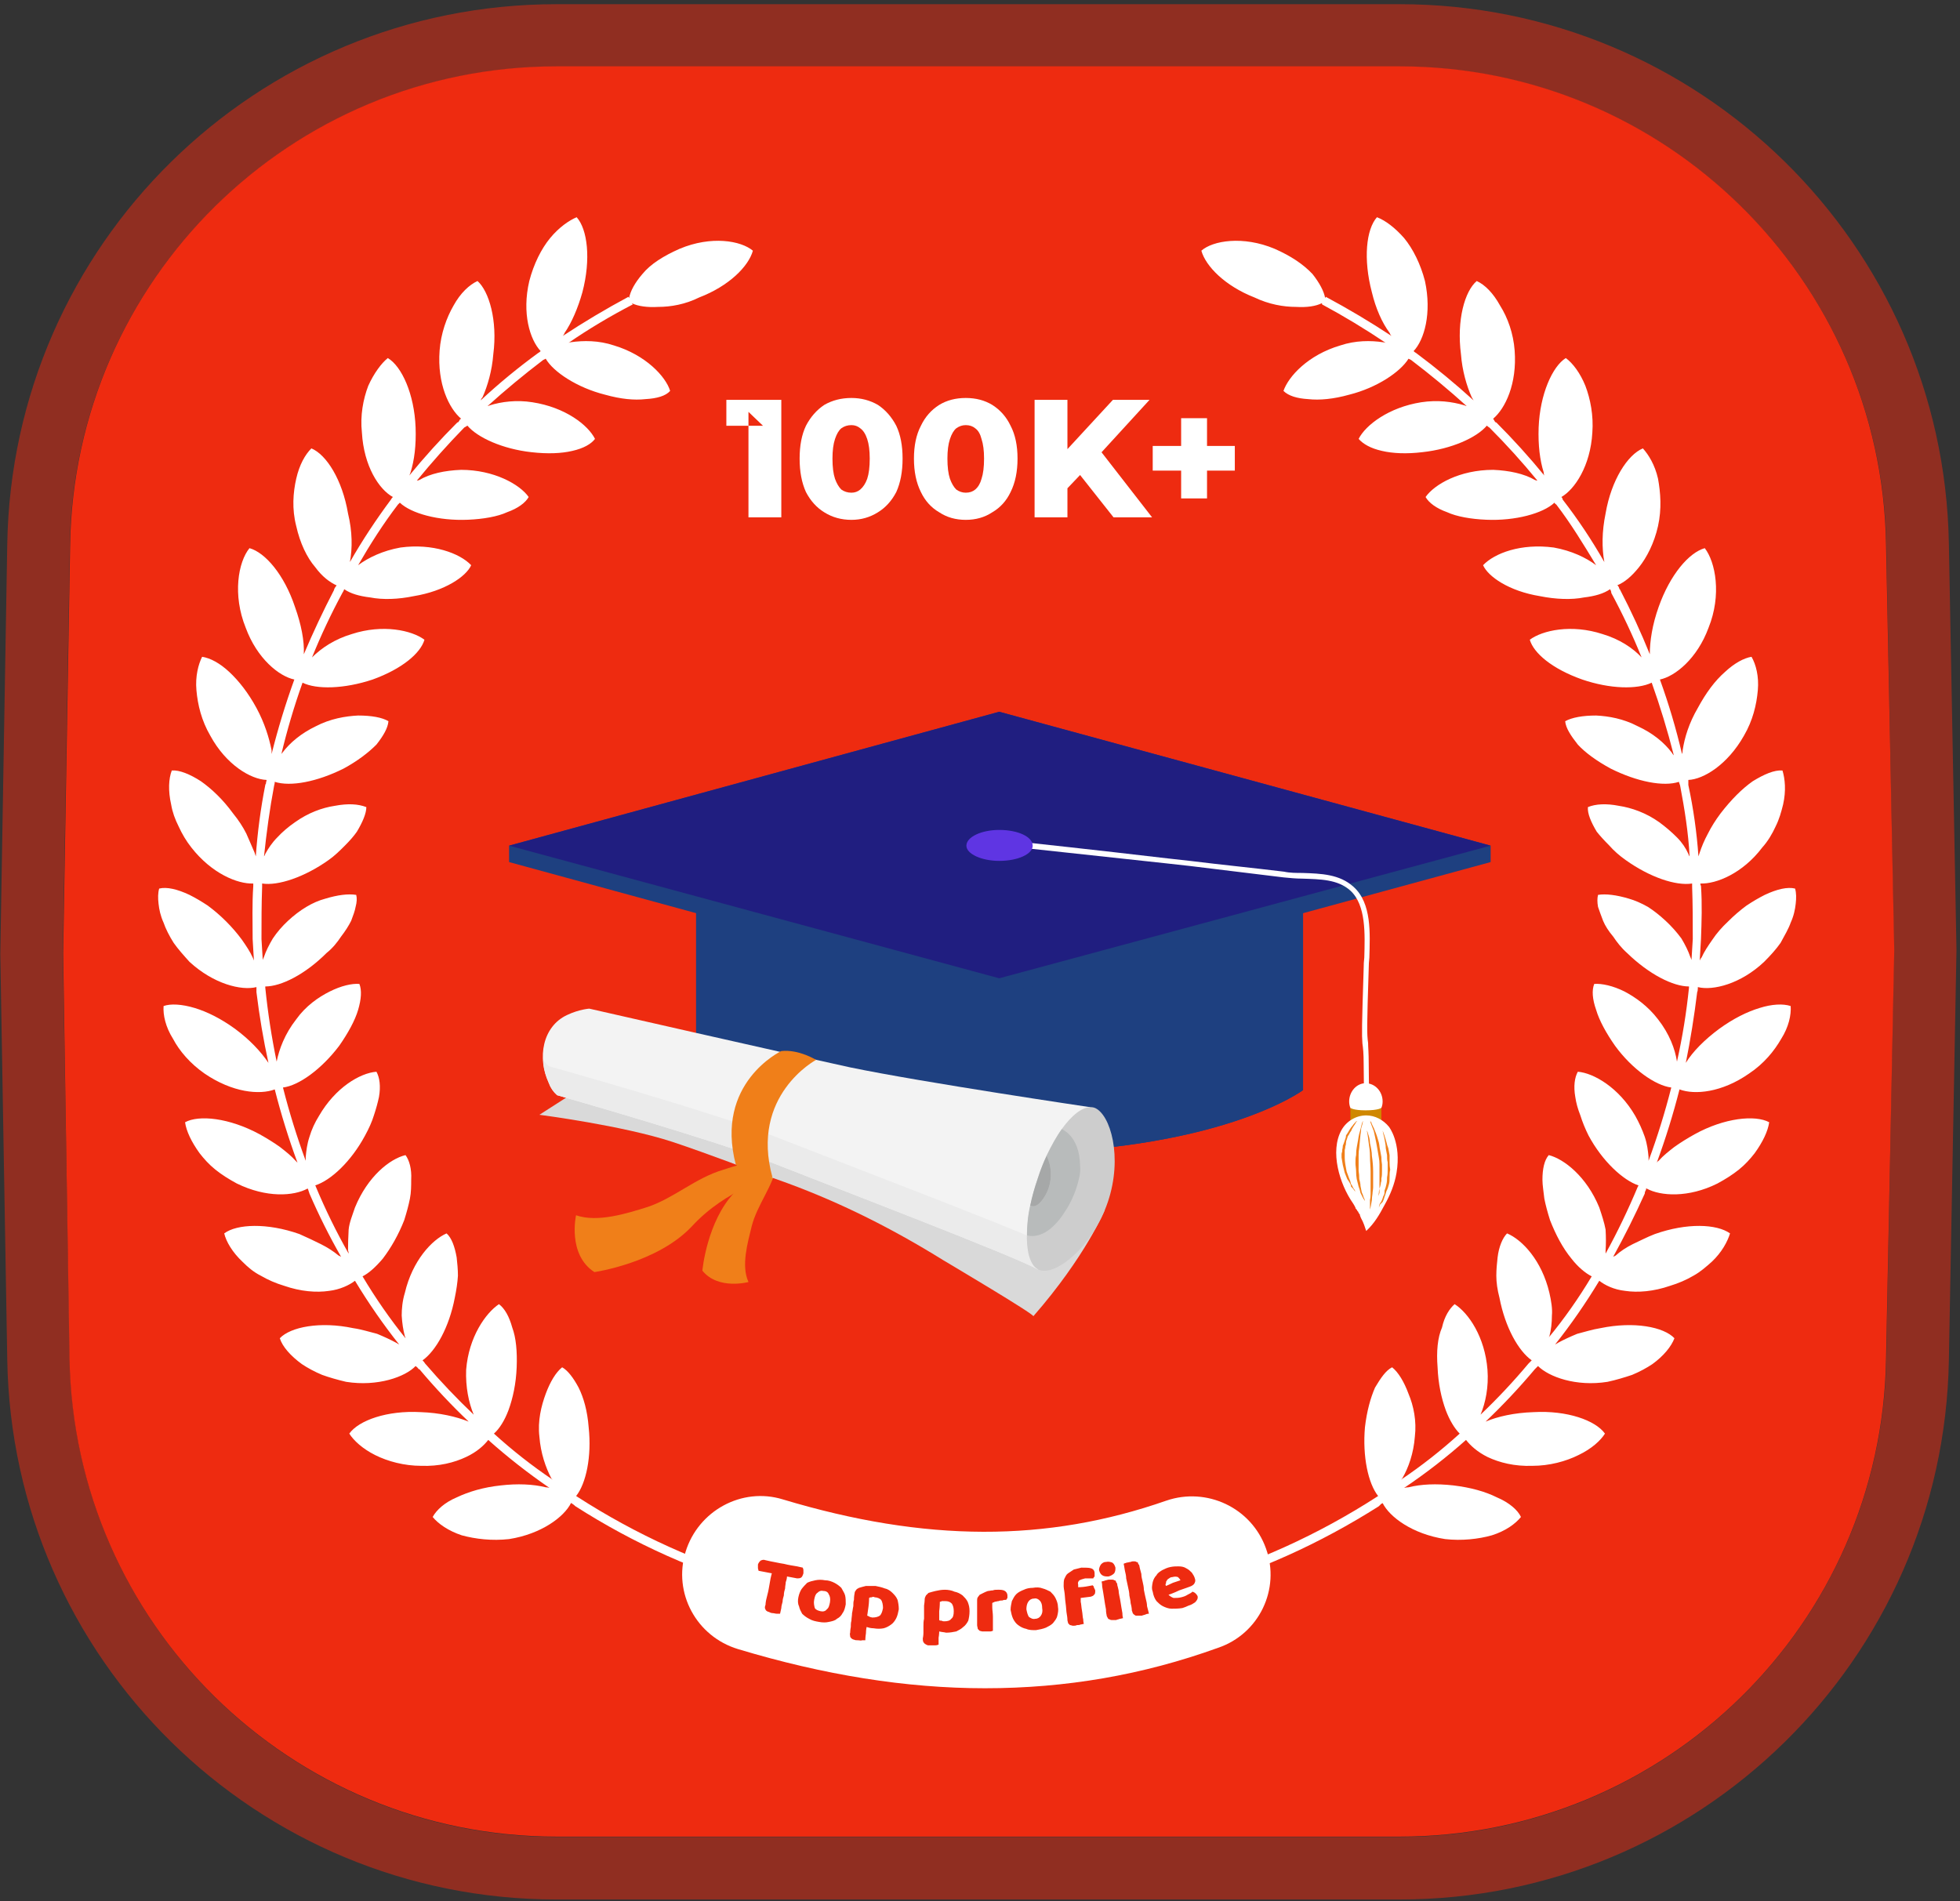 <svg width="100" height="97" viewBox="0 0 100 97" fill="none" xmlns="http://www.w3.org/2000/svg">
<rect x="0" y="0" width="100" height="97" fill="#333333" stroke="none"/>
<g clip-path="url(#clip0_888_5420)">
<path d="M3.577 27.844C3.771 14.277 14.824 3.385 28.391 3.385H71.413C84.948 3.385 96.001 14.245 96.227 27.78L96.645 48.469L96.227 69.351C96.001 82.886 84.948 93.714 71.413 93.714H28.391C14.824 93.714 3.771 82.854 3.545 69.287L3.223 48.662L3.577 27.844Z" fill="#EE2B10"/>
<path opacity="0.5" fill-rule="evenodd" clip-rule="evenodd" d="M98.224 48.504V48.472V48.44L97.837 27.75C97.579 13.345 85.817 1.809 71.412 1.809H28.39C13.953 1.809 2.191 13.378 1.965 27.815L1.611 48.665V48.697L1.965 69.322C2.191 83.759 13.953 95.328 28.39 95.328H71.412C85.817 95.328 97.579 83.791 97.837 69.386L98.224 48.504Z" stroke="#EE2B10" stroke-width="3.19"/>
<path d="M86.333 55.978C86.333 60.425 69.898 64.067 49.66 64.067C29.39 64.067 12.955 60.425 12.955 55.978C12.955 51.499 29.39 47.857 49.66 47.857C69.898 47.857 86.333 51.499 86.333 55.978Z" fill="url(#paint0_radial_888_5420)"/>
<path d="M50.982 43.15L35.513 45.116V55.622C35.513 55.622 39.831 58.844 50.982 58.844C62.196 58.844 66.482 55.622 66.482 55.622V45.116L50.982 43.15Z" fill="#1E4080"/>
<g style="mix-blend-mode:overlay">
<path d="M61.326 44.441C61.326 50.79 56.846 56.075 50.885 56.655C49.402 56.784 47.727 56.913 45.825 56.913C41.539 56.913 38.22 56.429 35.803 55.817C36.963 56.494 41.475 58.846 50.981 58.846C62.196 58.846 66.482 55.624 66.482 55.624V45.118L61.326 44.441Z" fill="#1E4080"/>
</g>
<path d="M50.981 36.318L25.974 43.15V43.988L50.981 50.82L76.053 43.988V43.15L50.981 36.318Z" fill="#1E4080"/>
<path d="M50.981 36.318L25.974 43.15L50.981 49.918L76.053 43.15L50.981 36.318Z" fill="#201E80"/>
<path opacity="0.4" d="M43.343 47.855L53.333 36.963L50.981 36.318L25.974 43.15L43.343 47.855Z" fill="url(#paint1_linear_888_5420)"/>
<path d="M69.833 57.337L69.575 57.304C69.575 57.304 69.607 56.176 69.575 54.307C69.575 53.727 69.543 53.469 69.511 53.244C69.478 52.761 69.478 52.438 69.575 49.409C69.575 49.216 69.586 49.033 69.607 48.861C69.639 47.669 69.704 46.187 68.898 45.445C68.254 44.865 67.352 44.865 66.449 44.833C66.127 44.833 65.805 44.801 65.482 44.769C63.903 44.575 62.292 44.382 60.713 44.188L59.553 44.059C55.718 43.641 52.431 43.286 52.399 43.286L52.431 42.996C52.431 42.996 55.75 43.351 59.585 43.802L60.745 43.931C62.292 44.124 63.935 44.285 65.515 44.478C65.805 44.543 66.159 44.543 66.449 44.543C67.416 44.575 68.35 44.607 69.059 45.252C69.994 46.09 69.897 47.637 69.865 48.861C69.844 49.055 69.833 49.237 69.833 49.409C69.736 52.438 69.736 52.761 69.801 53.212C69.801 53.437 69.833 53.695 69.833 54.275C69.865 56.176 69.833 57.304 69.833 57.337Z" fill="white"/>
<path d="M52.689 43.153C52.689 43.572 51.948 43.927 50.981 43.927C50.079 43.927 49.306 43.572 49.306 43.153C49.306 42.702 50.079 42.348 50.981 42.348C51.948 42.348 52.689 42.702 52.689 43.153Z" fill="url(#paint2_linear_888_5420)"/>
<path d="M70.542 56.206C70.542 56.689 70.156 57.076 69.672 57.076C69.221 57.076 68.835 56.689 68.835 56.206C68.835 55.69 69.221 55.272 69.672 55.272C70.156 55.272 70.542 55.69 70.542 56.206Z" fill="white"/>
<path d="M69.672 56.656C69.027 56.656 68.898 56.527 68.898 56.527V57.236H70.478V56.527C70.478 56.527 70.349 56.656 69.672 56.656Z" fill="#CF8800"/>
<path d="M70.864 57.494C70.574 57.14 70.155 56.914 69.704 56.914C69.188 56.914 68.705 57.204 68.447 57.655C67.835 58.751 68.35 60.427 69.027 61.394C69.07 61.458 69.113 61.533 69.156 61.619C69.156 61.619 69.156 61.63 69.156 61.651C69.199 61.694 69.231 61.737 69.253 61.78C69.253 61.802 69.264 61.812 69.285 61.812C69.306 61.877 69.339 61.931 69.382 61.974C69.382 61.974 69.382 61.984 69.382 62.006C69.403 62.07 69.425 62.124 69.446 62.167C69.575 62.392 69.639 62.618 69.704 62.811C70.123 62.425 70.381 61.974 70.638 61.49C70.929 60.974 71.154 60.427 71.251 59.847C71.509 58.3 70.864 57.494 70.864 57.494Z" fill="white"/>
<path d="M69.253 57.197C69.253 57.197 69.189 57.23 69.156 57.326C69.092 57.423 68.995 57.552 68.931 57.713C68.866 57.777 68.834 57.906 68.769 57.971C68.748 58.035 68.727 58.1 68.705 58.164C68.684 58.207 68.673 58.261 68.673 58.325C68.673 58.39 68.662 58.443 68.641 58.486C68.641 58.551 68.63 58.615 68.608 58.68V58.776V58.873V59.066C68.608 59.174 68.619 59.292 68.641 59.421C68.662 59.55 68.684 59.668 68.705 59.775C68.748 59.883 68.791 60.001 68.834 60.13C68.877 60.216 68.909 60.312 68.931 60.42C68.952 60.441 68.974 60.474 68.995 60.517C69.017 60.559 69.038 60.602 69.06 60.645C69.103 60.688 69.135 60.742 69.156 60.807C69.113 60.764 69.07 60.71 69.027 60.645C69.006 60.624 68.974 60.592 68.931 60.549C68.931 60.506 68.92 60.463 68.898 60.42C68.856 60.334 68.802 60.248 68.737 60.162C68.694 60.055 68.651 59.947 68.608 59.84C68.576 59.711 68.544 59.582 68.512 59.453C68.49 59.324 68.469 59.195 68.447 59.066V58.873L68.48 58.744V58.68C68.501 58.594 68.512 58.519 68.512 58.454C68.533 58.411 68.555 58.357 68.576 58.293C68.598 58.228 68.619 58.164 68.641 58.1C68.662 58.057 68.673 58.003 68.673 57.938C68.737 57.842 68.802 57.745 68.834 57.681C68.898 57.584 68.931 57.52 68.995 57.455C69.038 57.391 69.081 57.337 69.124 57.294C69.189 57.197 69.253 57.197 69.253 57.197Z" fill="#F07F19"/>
<path d="M69.543 57.197C69.543 57.197 69.532 57.251 69.511 57.358C69.489 57.423 69.468 57.498 69.446 57.584C69.446 57.67 69.436 57.767 69.414 57.874C69.393 58.067 69.371 58.293 69.35 58.551C69.328 58.68 69.317 58.809 69.317 58.938C69.317 59.099 69.317 59.195 69.317 59.356C69.317 59.485 69.317 59.614 69.317 59.743C69.339 59.872 69.35 60.012 69.35 60.162C69.382 60.259 69.414 60.42 69.414 60.517C69.436 60.624 69.457 60.731 69.478 60.839C69.522 60.925 69.554 61.011 69.575 61.097C69.607 61.161 69.64 61.225 69.64 61.29C69.64 61.258 69.575 61.193 69.543 61.129C69.5 61.043 69.457 60.957 69.414 60.871C69.393 60.764 69.36 60.656 69.317 60.549C69.285 60.42 69.253 60.291 69.221 60.162C69.199 60.033 69.189 59.904 69.189 59.775C69.189 59.646 69.156 59.485 69.156 59.356C69.156 59.195 69.156 59.066 69.189 58.938C69.189 58.787 69.199 58.658 69.221 58.551C69.242 58.422 69.264 58.304 69.285 58.196C69.307 58.046 69.328 57.928 69.35 57.842C69.414 57.648 69.446 57.455 69.478 57.358C69.511 57.23 69.543 57.197 69.543 57.197Z" fill="#F07F19"/>
<path d="M69.736 57.69C69.736 57.69 69.768 57.722 69.8 57.851C69.833 57.947 69.897 58.141 69.897 58.334C69.919 58.42 69.94 58.527 69.962 58.656C69.983 58.764 69.994 58.871 69.994 58.978C70.037 59.258 70.058 59.526 70.058 59.784C70.058 59.913 70.058 60.042 70.058 60.171C70.058 60.332 70.058 60.429 70.058 60.59C70.058 60.687 70.026 60.815 70.026 60.912C70.005 61.041 69.994 61.148 69.994 61.234C69.962 61.428 69.929 61.621 69.897 61.718C69.897 61.675 69.897 61.61 69.897 61.524C69.897 61.438 69.897 61.342 69.897 61.234C69.919 61.148 69.929 61.041 69.929 60.912C69.929 60.805 69.929 60.687 69.929 60.558C69.929 60.45 69.929 60.321 69.929 60.171C69.929 60.042 69.929 59.913 69.929 59.784C69.929 59.526 69.897 59.269 69.897 59.011C69.897 58.753 69.865 58.527 69.833 58.334C69.811 58.141 69.79 57.98 69.768 57.851C69.747 57.743 69.736 57.69 69.736 57.69Z" fill="#F07F19"/>
<path d="M69.897 57.135C69.897 57.135 69.897 57.199 69.962 57.264C69.994 57.393 70.091 57.522 70.155 57.715C70.22 57.865 70.284 58.059 70.349 58.295C70.381 58.424 70.381 58.553 70.413 58.682C70.435 58.789 70.456 58.907 70.478 59.036C70.478 59.165 70.488 59.294 70.51 59.423C70.51 59.52 70.51 59.681 70.51 59.777C70.51 59.906 70.51 60.003 70.478 60.132C70.478 60.175 70.478 60.218 70.478 60.261C70.456 60.325 70.445 60.379 70.445 60.422C70.424 60.529 70.402 60.604 70.381 60.647C70.381 60.733 70.381 60.809 70.381 60.873C70.338 60.98 70.316 61.034 70.316 61.034C70.316 61.034 70.327 60.98 70.349 60.873C70.349 60.809 70.359 60.733 70.381 60.647C70.381 60.583 70.381 60.508 70.381 60.422C70.381 60.379 70.381 60.325 70.381 60.261C70.381 60.218 70.381 60.175 70.381 60.132C70.381 60.003 70.381 59.885 70.381 59.777C70.381 59.67 70.381 59.552 70.381 59.423C70.381 59.294 70.37 59.176 70.349 59.068C70.327 58.939 70.306 58.81 70.284 58.682C70.263 58.553 70.241 58.434 70.22 58.327C70.198 58.22 70.177 58.112 70.155 58.005C70.134 57.919 70.112 57.822 70.091 57.715C70.026 57.543 69.973 57.403 69.93 57.296C69.908 57.188 69.897 57.135 69.897 57.135Z" fill="#F07F19"/>
<path d="M70.542 57.69C70.542 57.69 70.639 57.915 70.735 58.27C70.757 58.377 70.789 58.484 70.832 58.592C70.853 58.699 70.875 58.817 70.897 58.946C70.897 59.054 70.897 59.172 70.897 59.301C70.897 59.43 70.907 59.559 70.929 59.688C70.897 59.816 70.897 59.945 70.897 60.074C70.897 60.203 70.897 60.332 70.864 60.429C70.832 60.558 70.8 60.654 70.735 60.783C70.703 60.912 70.671 60.977 70.639 61.073C70.617 61.159 70.585 61.245 70.542 61.331C70.499 61.374 70.456 61.417 70.413 61.46C70.37 61.567 70.349 61.621 70.349 61.621C70.349 61.621 70.359 61.567 70.381 61.46C70.402 61.417 70.435 61.363 70.478 61.299C70.52 61.213 70.553 61.127 70.574 61.041C70.639 60.944 70.639 60.88 70.639 60.751C70.682 60.644 70.714 60.536 70.735 60.429C70.768 60.3 70.768 60.171 70.768 60.074C70.8 59.913 70.8 59.816 70.8 59.688C70.8 59.559 70.8 59.43 70.8 59.301C70.768 59.204 70.768 59.075 70.768 58.946C70.746 58.817 70.725 58.699 70.703 58.592C70.703 58.506 70.692 58.409 70.671 58.302C70.639 58.108 70.606 57.947 70.574 57.851C70.553 57.743 70.542 57.69 70.542 57.69Z" fill="#F07F19"/>
<path d="M91.586 45.34C91.2 45.243 90.652 45.372 90.039 45.662C89.739 45.813 89.427 45.995 89.105 46.21C88.783 46.447 88.471 46.715 88.17 47.016C87.848 47.317 87.579 47.628 87.365 47.95C87.139 48.273 86.946 48.563 86.817 48.853C86.774 48.896 86.742 48.949 86.72 49.014C86.742 48.649 86.763 48.283 86.785 47.918C86.817 47.016 86.849 46.146 86.785 45.211C86.763 45.168 86.752 45.125 86.752 45.082C87.558 45.114 88.912 44.567 89.91 43.245C90.201 42.923 90.426 42.536 90.587 42.182C90.781 41.795 90.877 41.441 90.974 41.054C91.135 40.345 91.071 39.733 90.942 39.314C90.523 39.282 90.007 39.507 89.427 39.862C88.879 40.248 88.331 40.796 87.784 41.505C87.526 41.849 87.311 42.193 87.139 42.536C86.946 42.891 86.817 43.213 86.72 43.503C86.699 43.568 86.677 43.632 86.656 43.697C86.57 42.472 86.398 41.258 86.14 40.055C86.14 40.034 86.14 40.012 86.14 39.991C86.14 39.948 86.14 39.894 86.14 39.83C86.14 39.83 86.14 39.819 86.14 39.797C86.913 39.765 88.138 39.024 88.976 37.541C89.427 36.768 89.621 35.962 89.685 35.221C89.749 34.512 89.588 33.9 89.363 33.513C88.976 33.578 88.493 33.836 88.009 34.287C87.494 34.738 87.042 35.35 86.624 36.123C86.172 36.897 85.947 37.638 85.85 38.283C85.85 38.347 85.839 38.412 85.818 38.476C85.517 37.187 85.141 35.919 84.69 34.673C85.463 34.512 86.591 33.61 87.171 32.031C87.848 30.355 87.526 28.679 86.978 27.97C86.172 28.196 85.206 29.324 84.626 30.967C84.303 31.87 84.174 32.708 84.174 33.384C83.723 32.267 83.218 31.172 82.66 30.097C82.66 30.076 82.649 30.065 82.627 30.065C82.606 29.979 82.574 29.915 82.531 29.872C82.531 29.872 82.52 29.872 82.499 29.872C82.885 29.711 83.24 29.421 83.626 28.937C84.013 28.454 84.4 27.713 84.593 26.843C84.787 25.972 84.722 25.134 84.593 24.425C84.432 23.716 84.11 23.201 83.82 22.879C83.046 23.201 82.209 24.49 81.918 26.198C81.725 27.133 81.725 27.97 81.854 28.679C81.21 27.551 80.501 26.488 79.727 25.489C79.727 25.446 79.706 25.403 79.663 25.36C80.339 24.973 81.145 23.781 81.242 22.073C81.306 21.203 81.145 20.365 80.887 19.688C80.629 19.044 80.243 18.528 79.888 18.27C79.212 18.689 78.567 20.107 78.502 21.815C78.47 22.718 78.567 23.491 78.76 24.103C78.76 24.168 78.771 24.221 78.793 24.264C78.019 23.319 77.203 22.417 76.343 21.557C76.322 21.557 76.3 21.547 76.279 21.525C76.257 21.482 76.225 21.428 76.182 21.364V21.396C76.182 21.375 76.182 21.364 76.182 21.364C76.795 20.848 77.407 19.592 77.278 17.884C77.213 17.014 76.924 16.208 76.537 15.596C76.182 14.951 75.763 14.532 75.344 14.339C74.732 14.854 74.313 16.337 74.539 18.077C74.603 18.915 74.829 19.688 75.087 20.268C75.108 20.311 75.14 20.365 75.183 20.43C74.238 19.57 73.26 18.765 72.251 18.013C72.208 17.991 72.165 17.959 72.122 17.916C72.67 17.336 73.056 15.982 72.702 14.339C72.476 13.469 72.09 12.695 71.638 12.147C71.155 11.6 70.672 11.245 70.253 11.084C69.705 11.696 69.544 13.211 69.995 14.919C70.188 15.725 70.51 16.466 70.897 16.981C70.919 17.046 70.951 17.099 70.994 17.142C69.92 16.433 68.803 15.768 67.642 15.144L67.61 15.209C67.546 14.854 67.32 14.435 66.966 13.984C66.482 13.469 65.838 13.05 65.032 12.695C63.421 12.018 61.874 12.276 61.294 12.792C61.52 13.598 62.519 14.597 64.001 15.177C64.742 15.531 65.483 15.66 66.128 15.66C66.676 15.692 67.127 15.628 67.449 15.467V15.531C68.566 16.133 69.651 16.788 70.704 17.497C70.661 17.476 70.618 17.465 70.575 17.465C69.93 17.368 69.157 17.368 68.384 17.626C66.74 18.109 65.741 19.205 65.483 19.946C65.741 20.204 66.192 20.333 66.74 20.365C67.32 20.43 68.029 20.365 68.835 20.14C70.253 19.785 71.445 18.979 71.864 18.303C71.907 18.324 71.95 18.346 71.993 18.367C72.981 19.119 73.927 19.903 74.829 20.72C74.807 20.72 74.775 20.709 74.732 20.687C74.088 20.494 73.346 20.397 72.508 20.526C70.865 20.784 69.673 21.686 69.318 22.395C69.544 22.653 69.93 22.879 70.51 23.008C71.058 23.137 71.767 23.169 72.573 23.072C74.055 22.911 75.344 22.331 75.86 21.718C75.903 21.762 75.946 21.794 75.989 21.815C76.848 22.675 77.665 23.577 78.438 24.522C78.395 24.522 78.352 24.511 78.309 24.49C77.761 24.168 76.988 24.007 76.182 23.974C74.474 23.974 73.185 24.715 72.734 25.36C72.895 25.65 73.282 25.94 73.83 26.134C74.313 26.359 75.054 26.488 75.828 26.52C77.31 26.585 78.728 26.198 79.308 25.65C79.33 25.693 79.362 25.725 79.405 25.747C80.146 26.714 80.791 27.777 81.435 28.84C80.919 28.454 80.178 28.099 79.276 27.938C77.6 27.713 76.247 28.228 75.667 28.84C75.924 29.421 76.988 30.162 78.567 30.419C79.373 30.581 80.178 30.613 80.823 30.484C81.371 30.419 81.822 30.291 82.144 30.065C82.187 30.13 82.209 30.194 82.209 30.258C82.789 31.333 83.304 32.428 83.755 33.545C83.304 33.062 82.627 32.611 81.757 32.353C80.178 31.837 78.696 32.16 78.051 32.643C78.245 33.32 79.179 34.126 80.726 34.673C82.144 35.157 83.53 35.189 84.271 34.834C84.701 36.038 85.077 37.273 85.399 38.541C85.356 38.498 85.324 38.455 85.302 38.412C84.915 37.896 84.335 37.413 83.562 37.058C82.821 36.671 82.08 36.542 81.435 36.51C80.758 36.51 80.21 36.607 79.856 36.8C79.888 37.155 80.146 37.541 80.501 37.993C80.887 38.412 81.467 38.831 82.176 39.217C83.53 39.894 84.883 40.152 85.657 39.894C85.678 39.958 85.7 40.023 85.721 40.087C85.947 41.28 86.14 42.472 86.204 43.697C86.183 43.675 86.162 43.632 86.14 43.568C86.011 43.278 85.818 42.988 85.56 42.73C85.281 42.45 84.98 42.193 84.658 41.956C83.981 41.473 83.24 41.215 82.595 41.118C81.951 40.99 81.403 41.022 81.016 41.183C80.984 41.505 81.177 41.956 81.467 42.44C81.639 42.655 81.854 42.891 82.112 43.149C82.337 43.407 82.627 43.664 82.95 43.89C84.174 44.76 85.496 45.211 86.333 45.082C86.333 45.147 86.333 45.2 86.333 45.243C86.366 46.146 86.366 47.016 86.366 47.918C86.344 48.262 86.323 48.616 86.301 48.982C86.28 48.917 86.258 48.864 86.237 48.821C86.14 48.531 85.979 48.208 85.786 47.886C85.549 47.564 85.281 47.263 84.98 46.984C84.679 46.704 84.378 46.468 84.078 46.275C83.734 46.081 83.412 45.942 83.111 45.856C82.466 45.662 81.918 45.598 81.532 45.662C81.489 45.834 81.489 46.038 81.532 46.275C81.596 46.468 81.693 46.726 81.79 46.984C81.897 47.242 82.069 47.51 82.305 47.789C82.499 48.079 82.724 48.369 83.014 48.627C84.142 49.723 85.367 50.335 86.172 50.335C86.172 50.357 86.172 50.378 86.172 50.4C86.043 51.667 85.839 52.924 85.56 54.17C85.463 53.526 85.173 52.752 84.593 52.011C84.078 51.334 83.433 50.883 82.885 50.593C82.305 50.303 81.725 50.174 81.338 50.206C81.21 50.529 81.242 50.98 81.435 51.528C81.596 52.075 81.951 52.72 82.402 53.364C83.272 54.557 84.464 55.395 85.27 55.491C84.948 56.759 84.561 58.005 84.11 59.23C84.11 59.165 84.11 59.101 84.11 59.036C84.078 58.714 84.045 58.392 83.916 58.005C83.788 57.64 83.626 57.285 83.433 56.941C82.595 55.491 81.306 54.75 80.501 54.686C80.339 54.976 80.275 55.427 80.372 55.975C80.415 56.276 80.501 56.587 80.629 56.909C80.737 57.253 80.876 57.597 81.048 57.941C81.757 59.262 82.821 60.228 83.594 60.486C83.594 60.508 83.584 60.529 83.562 60.551C83.068 61.732 82.52 62.871 81.918 63.967C81.918 63.902 81.918 63.849 81.918 63.806C81.94 63.483 81.94 63.129 81.918 62.742C81.854 62.388 81.725 62.001 81.596 61.614C80.952 60.035 79.792 59.133 79.018 58.94C78.793 59.197 78.696 59.648 78.696 60.196C78.696 60.486 78.76 60.841 78.793 61.163C78.857 61.485 78.954 61.85 79.083 62.259C79.373 63 79.727 63.677 80.178 64.225C80.501 64.643 80.887 64.966 81.21 65.127C80.543 66.244 79.802 67.297 78.986 68.285C79.007 68.263 79.029 68.231 79.05 68.188C79.136 67.866 79.179 67.512 79.179 67.125C79.212 66.803 79.147 66.384 79.05 65.965C78.664 64.321 77.665 63.258 76.891 62.935C76.666 63.161 76.472 63.612 76.408 64.16C76.376 64.45 76.343 64.772 76.343 65.095C76.343 65.438 76.397 65.814 76.504 66.222C76.795 67.737 77.471 68.93 78.148 69.413C78.084 69.477 78.03 69.531 77.987 69.574C77.213 70.498 76.397 71.368 75.538 72.184C75.796 71.572 75.957 70.766 75.892 69.896C75.763 68.221 74.925 66.996 74.216 66.545C73.959 66.77 73.701 67.157 73.572 67.737C73.346 68.253 73.282 68.962 73.346 69.767C73.379 70.605 73.54 71.346 73.765 71.959C73.959 72.474 74.216 72.893 74.474 73.151C73.529 74.01 72.53 74.795 71.477 75.504C71.499 75.482 71.52 75.461 71.542 75.439C71.864 74.891 72.122 74.15 72.186 73.312C72.283 72.507 72.122 71.733 71.864 71.121C71.638 70.509 71.348 70.025 71.026 69.767C70.704 69.928 70.446 70.315 70.156 70.799C69.93 71.314 69.737 71.991 69.64 72.829C69.511 74.311 69.802 75.697 70.317 76.341C70.296 76.341 70.274 76.352 70.253 76.374C67.256 78.307 64.001 79.79 60.553 80.756L60.682 81.175C64.098 80.241 67.352 78.758 70.349 76.857C70.392 76.814 70.435 76.771 70.478 76.728C70.5 76.728 70.521 76.717 70.543 76.696C70.897 77.405 72.057 78.275 73.733 78.533C74.571 78.629 75.441 78.533 76.118 78.34C76.827 78.114 77.31 77.759 77.6 77.405C77.439 77.05 76.988 76.664 76.376 76.406C75.774 76.105 75.033 75.901 74.152 75.794C73.282 75.697 72.508 75.729 71.864 75.89C71.8 75.89 71.724 75.901 71.638 75.922C72.756 75.171 73.808 74.354 74.797 73.473C75.022 73.763 75.377 74.086 75.892 74.343C76.504 74.633 77.278 74.827 78.18 74.795C79.05 74.795 79.888 74.569 80.533 74.247C81.21 73.924 81.661 73.506 81.886 73.151C81.403 72.474 79.953 71.959 78.245 72.055C77.246 72.088 76.408 72.281 75.796 72.539C76.676 71.701 77.514 70.809 78.309 69.864C78.374 69.8 78.427 69.746 78.47 69.703C79.018 70.251 80.404 70.766 82.015 70.509C82.466 70.412 82.885 70.283 83.272 70.154C83.659 69.993 84.013 69.8 84.303 69.606C84.883 69.187 85.27 68.704 85.431 68.285C84.883 67.705 83.369 67.415 81.661 67.769C81.242 67.834 80.855 67.963 80.468 68.059C80.103 68.21 79.781 68.36 79.501 68.511C79.459 68.532 79.405 68.564 79.34 68.607C80.157 67.576 80.909 66.491 81.596 65.352C81.886 65.578 82.337 65.804 82.918 65.868C83.562 65.965 84.368 65.9 85.206 65.61C85.635 65.481 86.033 65.309 86.398 65.095C86.752 64.901 87.042 64.643 87.332 64.386C87.848 63.902 88.138 63.354 88.267 62.935C87.59 62.452 86.076 62.388 84.432 62.968C84.013 63.129 83.659 63.322 83.304 63.483C82.96 63.655 82.67 63.849 82.434 64.063C82.391 64.085 82.348 64.106 82.305 64.128C82.885 63.075 83.422 62.001 83.916 60.905C83.916 60.841 83.938 60.776 83.981 60.712C83.981 60.69 83.981 60.669 83.981 60.647C84.002 60.647 84.013 60.647 84.013 60.647C84.722 61.034 86.14 61.131 87.623 60.39C88.041 60.164 88.396 59.938 88.718 59.681C89.04 59.423 89.298 59.133 89.524 58.843C89.943 58.263 90.201 57.715 90.265 57.264C89.556 56.877 87.977 57.038 86.462 57.876C86.076 58.091 85.732 58.306 85.431 58.52C85.141 58.746 84.851 58.972 84.626 59.23C84.582 59.251 84.55 59.283 84.529 59.326C84.98 58.102 85.367 56.855 85.689 55.588C86.462 55.878 87.848 55.749 89.234 54.782C90.007 54.267 90.523 53.622 90.877 53.01C91.264 52.398 91.393 51.785 91.361 51.334C90.974 51.205 90.394 51.237 89.782 51.431C89.137 51.624 88.428 51.979 87.719 52.494C86.978 53.042 86.366 53.654 86.011 54.234C86.248 53.053 86.441 51.85 86.591 50.625C86.613 50.582 86.624 50.518 86.624 50.432C86.624 50.432 86.624 50.421 86.624 50.4C86.624 50.4 86.624 50.389 86.624 50.367C87.397 50.561 88.815 50.206 90.007 49.078C90.329 48.756 90.62 48.434 90.845 48.112C91.038 47.757 91.264 47.37 91.361 47.08C91.522 46.726 91.586 46.404 91.618 46.114C91.651 45.824 91.651 45.566 91.586 45.34Z" fill="white"/>
<path d="M8.121 45.34C8.507 45.243 9.055 45.372 9.668 45.662C9.968 45.813 10.28 45.995 10.602 46.21C10.924 46.447 11.236 46.715 11.537 47.016C11.838 47.317 12.106 47.628 12.342 47.95C12.568 48.273 12.761 48.563 12.89 48.853C12.912 48.896 12.933 48.949 12.955 49.014C12.933 48.649 12.912 48.283 12.89 47.918C12.89 47.016 12.858 46.146 12.922 45.211C12.922 45.168 12.922 45.125 12.922 45.082C12.117 45.114 10.796 44.567 9.764 43.245C9.506 42.923 9.281 42.536 9.12 42.182C8.926 41.795 8.798 41.441 8.733 41.054C8.572 40.345 8.604 39.733 8.765 39.314C9.152 39.282 9.7 39.507 10.248 39.862C10.796 40.248 11.376 40.796 11.891 41.505C12.171 41.849 12.396 42.193 12.568 42.536C12.729 42.891 12.858 43.213 12.987 43.503C13.008 43.568 13.03 43.632 13.051 43.697C13.137 42.472 13.298 41.258 13.535 40.055C13.535 40.034 13.546 40.012 13.567 39.991C13.567 39.948 13.578 39.894 13.599 39.83C13.599 39.83 13.599 39.819 13.599 39.797C12.793 39.765 11.537 39.024 10.731 37.541C10.28 36.768 10.087 35.962 10.022 35.221C9.958 34.512 10.119 33.9 10.312 33.513C10.731 33.578 11.214 33.836 11.698 34.287C12.181 34.738 12.665 35.35 13.084 36.123C13.502 36.897 13.728 37.638 13.857 38.283C13.857 38.347 13.857 38.412 13.857 38.476C14.179 37.187 14.566 35.919 15.017 34.673C14.244 34.512 13.116 33.61 12.536 32.031C11.859 30.355 12.149 28.679 12.729 27.97C13.535 28.196 14.502 29.324 15.049 30.967C15.372 31.87 15.533 32.708 15.501 33.384C15.973 32.267 16.489 31.172 17.047 30.097C17.047 30.076 17.047 30.065 17.047 30.065C17.09 29.979 17.133 29.915 17.176 29.872C16.822 29.711 16.435 29.421 16.081 28.937C15.662 28.454 15.307 27.713 15.114 26.843C14.888 25.972 14.953 25.134 15.114 24.425C15.275 23.716 15.565 23.201 15.887 22.879C16.661 23.201 17.466 24.49 17.756 26.198C17.982 27.133 17.982 27.97 17.853 28.679C18.497 27.551 19.206 26.488 19.948 25.489C19.969 25.446 20.001 25.403 20.044 25.36C19.335 24.973 18.562 23.781 18.465 22.073C18.369 21.203 18.53 20.365 18.788 19.688C19.078 19.044 19.464 18.528 19.787 18.27C20.495 18.689 21.14 20.107 21.204 21.815C21.237 22.718 21.14 23.491 20.947 24.103C20.925 24.168 20.904 24.221 20.882 24.264C21.656 23.319 22.472 22.417 23.331 21.557C23.353 21.557 23.374 21.547 23.396 21.525C23.417 21.482 23.45 21.428 23.492 21.364V21.396C23.514 21.375 23.525 21.364 23.525 21.364C22.913 20.848 22.3 19.592 22.429 17.884C22.494 17.014 22.784 16.208 23.138 15.596C23.492 14.951 23.944 14.532 24.363 14.339C24.943 14.854 25.394 16.337 25.168 18.077C25.104 18.915 24.878 19.688 24.62 20.268C24.578 20.311 24.545 20.365 24.524 20.43C25.448 19.57 26.425 18.765 27.456 18.013C27.499 17.991 27.542 17.959 27.585 17.916C27.037 17.336 26.618 15.982 27.005 14.339C27.231 13.469 27.617 12.695 28.069 12.147C28.52 11.6 29.035 11.245 29.422 11.084C29.97 11.696 30.163 13.211 29.712 14.919C29.486 15.725 29.164 16.466 28.81 16.981C28.788 17.046 28.756 17.099 28.713 17.142C29.787 16.433 30.904 15.768 32.065 15.144L32.097 15.209C32.161 14.854 32.387 14.435 32.774 13.984C33.193 13.469 33.869 13.05 34.675 12.695C36.286 12.018 37.801 12.276 38.413 12.792C38.188 13.598 37.188 14.597 35.674 15.177C34.965 15.531 34.224 15.66 33.579 15.66C33.031 15.692 32.548 15.628 32.226 15.467L32.29 15.531C31.13 16.133 30.034 16.788 29.003 17.497C29.046 17.476 29.078 17.465 29.1 17.465C29.777 17.368 30.55 17.368 31.323 17.626C32.935 18.109 33.966 19.205 34.191 19.946C33.966 20.204 33.515 20.333 32.935 20.365C32.355 20.43 31.678 20.365 30.872 20.14C29.454 19.785 28.23 18.979 27.843 18.303C27.8 18.324 27.757 18.346 27.714 18.367C26.726 19.119 25.781 19.903 24.878 20.72C24.9 20.72 24.932 20.709 24.975 20.687C25.587 20.494 26.361 20.397 27.166 20.526C28.842 20.784 30.002 21.686 30.357 22.395C30.163 22.653 29.777 22.879 29.197 23.008C28.649 23.137 27.94 23.169 27.102 23.072C25.652 22.911 24.363 22.331 23.847 21.718C23.783 21.762 23.729 21.794 23.686 21.815C22.848 22.675 22.042 23.577 21.269 24.522C21.312 24.522 21.355 24.511 21.398 24.49C21.946 24.168 22.687 24.007 23.525 23.974C25.201 23.974 26.522 24.715 26.973 25.36C26.812 25.65 26.425 25.94 25.877 26.134C25.394 26.359 24.653 26.488 23.879 26.52C22.365 26.585 20.979 26.198 20.399 25.65C20.356 25.693 20.324 25.725 20.302 25.747C19.561 26.714 18.884 27.777 18.272 28.84C18.788 28.454 19.529 28.099 20.431 27.938C22.075 27.713 23.46 28.228 24.04 28.84C23.783 29.421 22.687 30.162 21.108 30.419C20.334 30.581 19.529 30.613 18.884 30.484C18.336 30.419 17.885 30.291 17.563 30.065C17.541 30.13 17.509 30.194 17.466 30.258C16.886 31.333 16.371 32.428 15.919 33.545C16.403 33.062 17.08 32.611 17.95 32.353C19.529 31.837 21.011 32.16 21.656 32.643C21.462 33.32 20.528 34.126 19.013 34.673C17.563 35.157 16.145 35.189 15.436 34.834C15.006 36.038 14.641 37.273 14.34 38.541C14.34 38.498 14.362 38.455 14.405 38.412C14.791 37.896 15.372 37.413 16.113 37.058C16.854 36.671 17.627 36.542 18.272 36.51C18.949 36.51 19.497 36.607 19.819 36.8C19.787 37.155 19.561 37.541 19.206 37.993C18.788 38.412 18.24 38.831 17.531 39.217C16.177 39.894 14.824 40.152 14.018 39.894C14.018 39.958 14.007 40.023 13.986 40.087C13.76 41.28 13.599 42.472 13.47 43.697C13.492 43.675 13.513 43.632 13.535 43.568C13.696 43.278 13.889 42.988 14.147 42.73C14.405 42.45 14.706 42.193 15.049 41.956C15.726 41.473 16.435 41.215 17.08 41.118C17.756 40.99 18.272 41.022 18.691 41.183C18.691 41.505 18.497 41.956 18.207 42.44C18.057 42.655 17.853 42.891 17.595 43.149C17.337 43.407 17.08 43.664 16.757 43.89C15.533 44.76 14.179 45.211 13.374 45.082C13.374 45.147 13.374 45.2 13.374 45.243C13.341 46.146 13.341 47.016 13.341 47.918C13.363 48.262 13.384 48.616 13.406 48.982C13.427 48.917 13.449 48.864 13.47 48.821C13.567 48.531 13.728 48.208 13.921 47.886C14.136 47.564 14.394 47.263 14.695 46.984C14.996 46.704 15.307 46.468 15.629 46.275C15.952 46.081 16.274 45.942 16.596 45.856C17.241 45.662 17.756 45.598 18.175 45.662C18.218 45.834 18.207 46.038 18.143 46.275C18.111 46.468 18.014 46.726 17.917 46.984C17.788 47.242 17.617 47.51 17.402 47.789C17.209 48.079 16.983 48.369 16.661 48.627C15.565 49.723 14.34 50.335 13.535 50.335C13.535 50.357 13.535 50.378 13.535 50.4C13.664 51.667 13.857 52.924 14.115 54.17C14.244 53.526 14.534 52.752 15.114 52.011C15.597 51.334 16.242 50.883 16.822 50.593C17.402 50.303 17.95 50.174 18.336 50.206C18.465 50.529 18.433 50.98 18.272 51.528C18.111 52.075 17.756 52.72 17.305 53.364C16.403 54.557 15.243 55.395 14.437 55.491C14.759 56.759 15.146 58.005 15.597 59.23C15.597 59.165 15.597 59.101 15.597 59.036C15.629 58.714 15.662 58.392 15.79 58.005C15.898 57.64 16.059 57.285 16.274 56.941C17.112 55.491 18.369 54.75 19.206 54.686C19.368 54.976 19.432 55.427 19.335 55.975C19.271 56.276 19.185 56.587 19.078 56.909C18.981 57.231 18.82 57.586 18.626 57.941C17.917 59.262 16.886 60.228 16.081 60.486C16.102 60.508 16.113 60.529 16.113 60.551C16.607 61.732 17.166 62.871 17.788 63.967C17.788 63.902 17.778 63.849 17.756 63.806C17.756 63.483 17.767 63.129 17.788 62.742C17.821 62.388 17.982 62.001 18.111 61.614C18.755 60.035 19.883 59.133 20.689 58.94C20.882 59.197 21.011 59.648 20.979 60.196C20.979 60.486 20.979 60.841 20.914 61.163C20.85 61.485 20.753 61.85 20.624 62.259C20.334 63 19.948 63.677 19.529 64.225C19.174 64.643 18.82 64.966 18.497 65.127C19.163 66.244 19.894 67.297 20.689 68.285C20.689 68.263 20.678 68.231 20.657 68.188C20.571 67.866 20.517 67.512 20.495 67.125C20.495 66.803 20.528 66.384 20.657 65.965C21.043 64.321 22.042 63.258 22.784 62.935C23.041 63.161 23.203 63.612 23.299 64.16C23.331 64.45 23.364 64.772 23.364 65.095C23.342 65.438 23.288 65.814 23.203 66.222C22.913 67.737 22.236 68.93 21.559 69.413C21.623 69.477 21.666 69.531 21.688 69.574C22.483 70.498 23.31 71.368 24.169 72.184C23.912 71.572 23.75 70.766 23.783 69.896C23.912 68.221 24.782 66.996 25.458 66.545C25.748 66.77 25.974 67.157 26.135 67.737C26.328 68.253 26.393 68.962 26.361 69.767C26.328 70.605 26.167 71.346 25.942 71.959C25.748 72.474 25.491 72.893 25.201 73.151C26.146 74.01 27.145 74.795 28.198 75.504C28.176 75.482 28.154 75.461 28.133 75.439C27.843 74.891 27.585 74.15 27.521 73.312C27.424 72.507 27.617 71.733 27.843 71.121C28.069 70.509 28.359 70.025 28.681 69.767C28.971 69.928 29.261 70.315 29.519 70.799C29.777 71.314 29.97 71.991 30.034 72.829C30.195 74.311 29.905 75.697 29.39 76.341C29.411 76.341 29.433 76.352 29.454 76.374C32.451 78.307 35.706 79.79 39.154 80.756L39.025 81.175C35.609 80.241 32.322 78.758 29.358 76.857C29.315 76.814 29.261 76.771 29.197 76.728C29.175 76.728 29.164 76.717 29.164 76.696C29.143 76.696 29.132 76.696 29.132 76.696C28.778 77.405 27.617 78.275 25.974 78.533C25.104 78.629 24.266 78.533 23.557 78.34C22.88 78.114 22.365 77.759 22.075 77.405C22.268 77.05 22.687 76.664 23.299 76.406C23.912 76.116 24.653 75.89 25.555 75.794C26.393 75.697 27.198 75.729 27.843 75.89C27.907 75.89 27.972 75.901 28.036 75.922C26.941 75.171 25.899 74.354 24.91 73.473C24.685 73.763 24.33 74.086 23.783 74.343C23.17 74.633 22.397 74.827 21.494 74.795C20.624 74.795 19.787 74.569 19.142 74.247C18.497 73.924 18.046 73.506 17.821 73.151C18.304 72.474 19.754 71.959 21.462 72.055C22.429 72.088 23.267 72.281 23.912 72.539C23.031 71.701 22.193 70.809 21.398 69.864C21.398 69.864 21.387 69.864 21.366 69.864C21.323 69.8 21.269 69.746 21.204 69.703C20.689 70.251 19.271 70.766 17.66 70.509C17.241 70.412 16.79 70.283 16.435 70.154C16.048 69.993 15.694 69.8 15.404 69.606C14.824 69.187 14.405 68.704 14.276 68.285C14.824 67.705 16.338 67.415 18.014 67.769C18.465 67.834 18.852 67.963 19.239 68.059C19.604 68.21 19.926 68.36 20.206 68.511C20.248 68.532 20.302 68.564 20.367 68.607C19.55 67.576 18.798 66.491 18.111 65.352C17.821 65.578 17.337 65.804 16.79 65.868C16.145 65.965 15.339 65.9 14.502 65.61C14.072 65.481 13.674 65.309 13.309 65.095C12.922 64.901 12.632 64.643 12.375 64.386C11.859 63.902 11.537 63.354 11.44 62.935C12.085 62.452 13.631 62.388 15.275 62.968C15.662 63.14 16.027 63.311 16.371 63.483C16.714 63.655 17.015 63.849 17.273 64.063C17.316 64.085 17.359 64.106 17.402 64.128C16.8 63.075 16.263 62.001 15.79 60.905C15.769 60.841 15.748 60.776 15.726 60.712C15.726 60.69 15.715 60.669 15.694 60.647C14.985 61.034 13.599 61.131 12.085 60.39C11.666 60.164 11.311 59.938 10.989 59.681C10.667 59.423 10.409 59.133 10.183 58.843C9.764 58.263 9.506 57.715 9.442 57.264C10.151 56.877 11.698 57.038 13.245 57.876C13.631 58.091 13.975 58.306 14.276 58.52C14.566 58.746 14.856 58.972 15.082 59.23C15.103 59.251 15.135 59.283 15.178 59.326C14.727 58.102 14.34 56.855 14.018 55.588C13.245 55.878 11.859 55.749 10.441 54.782C9.7 54.267 9.152 53.622 8.83 53.01C8.443 52.398 8.314 51.785 8.346 51.334C8.701 51.205 9.281 51.237 9.925 51.431C10.57 51.624 11.279 51.979 11.988 52.494C12.729 53.042 13.309 53.654 13.696 54.234C13.438 53.053 13.234 51.85 13.084 50.625C13.084 50.582 13.084 50.518 13.084 50.432C13.084 50.432 13.084 50.421 13.084 50.4C13.084 50.4 13.084 50.389 13.084 50.367C12.31 50.561 10.892 50.206 9.668 49.078C9.378 48.756 9.088 48.434 8.862 48.112C8.636 47.757 8.443 47.37 8.346 47.08C8.185 46.726 8.121 46.404 8.089 46.114C8.056 45.824 8.056 45.566 8.121 45.34Z" fill="white"/>
<path d="M30.324 64.909C30.324 64.909 33.515 64.458 35.287 62.589C37.059 60.655 39.412 60.075 39.412 60.075L38.22 59.431C37.962 59.302 37.124 59.624 36.898 59.688C35.48 60.107 34.385 61.139 33.031 61.59C32 61.912 30.485 62.395 29.39 62.009C29.39 62.009 28.939 64.007 30.324 64.909Z" fill="#F07F19"/>
<path d="M35.835 64.836C35.835 64.836 36.061 62.322 37.479 60.84C38.897 59.357 39.251 57.488 39.251 57.488L39.799 58.391C39.896 58.584 39.702 59.261 39.638 59.454C39.412 60.582 38.639 61.452 38.349 62.58C38.156 63.386 37.801 64.578 38.188 65.416C38.188 65.416 36.641 65.835 35.835 64.836Z" fill="#F07F19"/>
<path d="M56.363 61.749C56.363 61.749 55.396 64.101 52.721 67.163C52.786 67.066 48.435 64.488 48.113 64.295C45.567 62.716 42.957 61.394 40.153 60.363C39.187 60.009 38.188 59.686 37.221 59.3C36.254 58.945 35.287 58.591 34.32 58.269C31.775 57.431 27.521 56.883 27.521 56.883L29.229 55.787L50.691 60.46L53.398 57.463L56.363 61.749Z" fill="#D9D9D9"/>
<path d="M28.938 51.789C29.551 51.499 30.066 51.467 30.066 51.467C30.066 51.467 39.669 53.658 43.376 54.464C47.114 55.237 55.621 56.494 55.621 56.494L52.947 64.776C52.109 64.228 42.248 60.458 39.315 59.298C36.35 58.138 28.423 55.882 28.423 55.882C28.229 55.71 28.09 55.506 28.004 55.27C27.391 53.98 27.681 52.369 28.938 51.789Z" fill="#F3F3F3"/>
<path d="M27.714 54.08C27.8 54.209 27.897 54.316 28.004 54.402C28.004 54.402 36.286 56.723 39.412 57.947C42.28 59.075 51.336 62.523 53.366 63.458L52.947 64.779C52.109 64.231 42.248 60.461 39.315 59.301C36.351 58.141 28.423 55.885 28.423 55.885C28.23 55.713 28.09 55.509 28.004 55.272C27.843 54.886 27.714 54.499 27.714 54.08Z" fill="#EBEBEB"/>
<path d="M53.044 64.808C53.882 65.098 55.751 63.616 56.524 61.328C57.297 59.04 56.653 56.848 55.847 56.526C55.01 56.236 53.688 57.847 52.947 60.135C52.174 62.391 52.206 64.518 53.044 64.808Z" fill="url(#paint3_linear_888_5420)"/>
<g style="mix-blend-mode:multiply">
<path d="M52.56 61.519C52.603 61.54 52.647 61.551 52.689 61.551C52.883 61.583 53.108 61.357 53.27 61.099C53.688 60.455 53.721 59.649 53.398 58.973C53.656 58.457 53.914 57.974 54.172 57.619C54.172 57.619 55.074 57.941 55.106 59.456C55.128 59.714 55.106 59.95 55.042 60.165C55.042 60.165 54.881 61.003 54.365 61.776C53.527 63.13 52.722 63.13 52.399 63.033C52.399 62.582 52.432 62.066 52.56 61.519Z" fill="#B8BBBB"/>
</g>
<g style="mix-blend-mode:multiply">
<path d="M52.69 61.549C52.647 61.549 52.604 61.538 52.561 61.517C52.647 61.087 52.776 60.625 52.947 60.131C53.076 59.723 53.227 59.336 53.399 58.971C53.721 59.647 53.689 60.453 53.27 61.098C53.109 61.355 52.883 61.581 52.69 61.549Z" fill="#A6A8A8"/>
</g>
<path d="M39.863 53.631C40.765 53.534 41.635 54.082 41.635 54.082C41.635 54.082 38.251 55.886 39.411 60.076C38.477 60.108 37.542 59.431 37.542 59.431C36.447 55.242 39.863 53.631 39.863 53.631Z" fill="#F07F19"/>
<path fill-rule="evenodd" clip-rule="evenodd" d="M38.187 26.397V21.725H37.059V20.403H39.863V26.397H38.187ZM38.187 21.725H38.928L38.187 21.016V21.725ZM43.44 26.526C42.924 26.526 42.462 26.397 42.054 26.14C41.667 25.903 41.356 25.559 41.12 25.108C40.905 24.636 40.797 24.066 40.797 23.4C40.797 22.734 40.905 22.176 41.12 21.725C41.356 21.273 41.667 20.919 42.054 20.661C42.462 20.425 42.924 20.307 43.44 20.307C43.934 20.307 44.385 20.425 44.793 20.661C45.18 20.919 45.492 21.273 45.728 21.725C45.943 22.176 46.05 22.734 46.05 23.4C46.05 24.066 45.943 24.636 45.728 25.108C45.492 25.559 45.18 25.903 44.793 26.14C44.385 26.397 43.934 26.526 43.44 26.526ZM43.44 25.14C43.612 25.14 43.762 25.087 43.891 24.979C44.041 24.851 44.16 24.668 44.245 24.432C44.331 24.174 44.374 23.83 44.374 23.4C44.374 22.992 44.331 22.659 44.245 22.401C44.16 22.143 44.041 21.961 43.891 21.854C43.762 21.746 43.612 21.692 43.44 21.692C43.246 21.692 43.075 21.746 42.924 21.854C42.795 21.961 42.688 22.143 42.602 22.401C42.516 22.659 42.473 22.992 42.473 23.4C42.473 23.83 42.516 24.174 42.602 24.432C42.688 24.668 42.795 24.851 42.924 24.979C43.075 25.087 43.246 25.14 43.44 25.14ZM49.273 26.526C48.757 26.526 48.306 26.397 47.919 26.14C47.511 25.903 47.2 25.559 46.985 25.108C46.748 24.636 46.63 24.066 46.63 23.4C46.63 22.734 46.748 22.176 46.985 21.725C47.2 21.273 47.511 20.919 47.919 20.661C48.306 20.425 48.757 20.307 49.273 20.307C49.788 20.307 50.239 20.425 50.626 20.661C51.034 20.919 51.346 21.273 51.561 21.725C51.797 22.176 51.915 22.734 51.915 23.4C51.915 24.066 51.797 24.636 51.561 25.108C51.346 25.559 51.034 25.903 50.626 26.14C50.239 26.397 49.788 26.526 49.273 26.526ZM49.273 25.14C49.466 25.14 49.627 25.087 49.756 24.979C49.907 24.851 50.014 24.668 50.078 24.432C50.164 24.174 50.207 23.83 50.207 23.4C50.207 22.992 50.164 22.659 50.078 22.401C50.014 22.143 49.907 21.961 49.756 21.854C49.627 21.746 49.466 21.692 49.273 21.692C49.101 21.692 48.94 21.746 48.789 21.854C48.66 21.961 48.553 22.143 48.467 22.401C48.381 22.659 48.338 22.992 48.338 23.4C48.338 23.83 48.381 24.174 48.467 24.432C48.553 24.668 48.66 24.851 48.789 24.979C48.94 25.087 49.101 25.14 49.273 25.14ZM56.781 20.403H58.65L56.201 23.078L58.779 26.397H56.813L55.106 24.238L54.461 24.915V26.397H52.785V20.403H54.461V22.917L56.781 20.403ZM60.262 25.431V24.013H58.812V22.756H60.262V21.338H61.583V22.756H63.001V24.013H61.583V25.431H60.262Z" fill="white"/>
<path d="M50.254 86.144C46.225 86.144 42.036 85.467 37.653 84.146C35.526 83.501 34.334 81.278 34.978 79.183C35.623 77.088 37.847 75.864 39.941 76.508C47.224 78.7 53.412 78.7 59.502 76.573C61.565 75.864 63.853 76.927 64.594 79.022C65.335 81.084 64.24 83.372 62.145 84.081C58.31 85.467 54.379 86.144 50.254 86.144Z" fill="white"/>
<path d="M39.38 80.28L38.703 80.151C38.703 80.119 38.671 80.054 38.671 80.022C38.671 79.958 38.671 79.893 38.671 79.829C38.703 79.732 38.767 79.668 38.8 79.635C38.864 79.603 38.961 79.571 39.025 79.603C39.025 79.603 39.154 79.635 39.315 79.668C39.508 79.7 39.766 79.764 39.992 79.796C40.25 79.861 40.475 79.893 40.669 79.925C40.83 79.958 40.959 79.99 40.959 79.99C40.959 80.022 40.991 80.054 40.991 80.119C40.991 80.183 40.991 80.216 40.991 80.28C40.959 80.377 40.926 80.473 40.862 80.505C40.798 80.538 40.733 80.538 40.669 80.538L40.153 80.441C40.153 80.441 40.153 80.57 40.089 80.731C40.089 80.828 40.056 80.924 40.056 81.053C40.024 81.15 39.992 81.279 39.992 81.408C39.96 81.504 39.928 81.633 39.928 81.73C39.895 81.859 39.863 81.956 39.863 82.052C39.831 82.213 39.799 82.342 39.799 82.342C39.766 82.342 39.702 82.342 39.637 82.342C39.573 82.342 39.476 82.31 39.412 82.31C39.347 82.31 39.283 82.278 39.218 82.246C39.186 82.246 39.122 82.213 39.09 82.181C39.057 82.149 39.057 82.117 39.025 82.052C39.025 82.02 39.025 81.956 39.057 81.891C39.057 81.891 39.057 81.795 39.09 81.633C39.122 81.472 39.186 81.279 39.218 81.086C39.251 80.892 39.283 80.699 39.315 80.538C39.347 80.377 39.38 80.28 39.38 80.28ZM43.15 81.859C43.118 82.02 43.086 82.181 42.989 82.31C42.925 82.439 42.828 82.536 42.699 82.6C42.602 82.697 42.441 82.729 42.28 82.761C42.151 82.794 41.958 82.794 41.797 82.761C41.603 82.729 41.442 82.697 41.281 82.6C41.152 82.536 41.023 82.439 40.926 82.342C40.862 82.213 40.798 82.117 40.765 81.956C40.701 81.827 40.701 81.666 40.733 81.504C40.765 81.343 40.83 81.182 40.894 81.086C40.991 80.957 41.088 80.86 41.184 80.763C41.313 80.699 41.442 80.667 41.603 80.634C41.764 80.602 41.925 80.602 42.087 80.634C42.28 80.634 42.441 80.699 42.57 80.763C42.699 80.828 42.828 80.924 42.925 81.021C42.989 81.15 43.086 81.279 43.118 81.408C43.15 81.537 43.15 81.698 43.15 81.859ZM41.539 81.633C41.507 81.795 41.539 81.924 41.571 82.052C41.635 82.149 41.732 82.181 41.861 82.213C41.99 82.246 42.119 82.213 42.183 82.117C42.28 82.052 42.312 81.924 42.344 81.762C42.377 81.569 42.344 81.44 42.28 81.343C42.248 81.247 42.151 81.182 42.022 81.182C41.893 81.15 41.797 81.182 41.7 81.279C41.603 81.343 41.571 81.472 41.539 81.633ZM44.665 80.924C44.826 80.957 44.987 80.989 45.148 81.053C45.309 81.086 45.438 81.182 45.535 81.279C45.631 81.376 45.728 81.472 45.793 81.633C45.825 81.762 45.857 81.924 45.857 82.117C45.825 82.278 45.793 82.439 45.728 82.568C45.664 82.697 45.567 82.826 45.47 82.89C45.341 82.987 45.212 83.051 45.084 83.084C44.922 83.116 44.761 83.116 44.568 83.084C44.439 83.084 44.31 83.051 44.214 83.019C44.214 83.019 44.181 83.18 44.181 83.341C44.149 83.535 44.149 83.696 44.149 83.696C44.117 83.696 44.052 83.696 43.988 83.696C43.923 83.728 43.859 83.696 43.762 83.696C43.698 83.696 43.633 83.696 43.569 83.664C43.537 83.664 43.472 83.631 43.44 83.599C43.408 83.567 43.376 83.535 43.376 83.502C43.376 83.438 43.343 83.374 43.376 83.309C43.376 83.309 43.376 83.18 43.408 83.019C43.408 82.922 43.408 82.794 43.44 82.697C43.44 82.568 43.472 82.439 43.472 82.31C43.505 82.181 43.505 82.085 43.537 81.956C43.537 81.827 43.537 81.73 43.569 81.633C43.569 81.44 43.601 81.311 43.601 81.311C43.601 81.247 43.633 81.182 43.666 81.15C43.698 81.086 43.762 81.053 43.827 81.021C43.923 80.989 44.052 80.957 44.181 80.924C44.342 80.924 44.471 80.924 44.665 80.924ZM44.504 82.536C44.665 82.536 44.794 82.504 44.89 82.439C44.987 82.342 45.019 82.213 45.051 82.052C45.051 81.891 45.019 81.73 44.955 81.633C44.89 81.569 44.761 81.504 44.632 81.504C44.568 81.472 44.536 81.472 44.471 81.504C44.439 81.504 44.375 81.504 44.342 81.537C44.342 81.537 44.342 81.762 44.31 81.988C44.278 82.213 44.246 82.439 44.246 82.439C44.31 82.471 44.342 82.471 44.375 82.504C44.407 82.504 44.471 82.536 44.504 82.536ZM48.209 81.118C48.371 81.118 48.564 81.15 48.693 81.215C48.854 81.247 48.983 81.311 49.112 81.408C49.209 81.504 49.305 81.601 49.37 81.73C49.434 81.891 49.466 82.02 49.466 82.213C49.466 82.407 49.434 82.568 49.402 82.697C49.337 82.826 49.241 82.955 49.144 83.019C49.047 83.116 48.919 83.18 48.79 83.245C48.628 83.277 48.467 83.309 48.274 83.309C48.145 83.277 48.016 83.277 47.919 83.245C47.919 83.245 47.919 83.406 47.887 83.567C47.887 83.76 47.887 83.921 47.887 83.921C47.855 83.921 47.823 83.954 47.726 83.954C47.662 83.954 47.597 83.954 47.533 83.954C47.468 83.954 47.404 83.954 47.339 83.954C47.275 83.921 47.243 83.921 47.211 83.889C47.146 83.857 47.146 83.825 47.114 83.793C47.082 83.728 47.082 83.664 47.082 83.599C47.082 83.599 47.114 83.47 47.114 83.309C47.114 83.213 47.114 83.084 47.114 82.987C47.114 82.858 47.114 82.729 47.146 82.6C47.146 82.471 47.146 82.342 47.146 82.246C47.146 82.117 47.146 82.02 47.146 81.924C47.178 81.73 47.178 81.601 47.178 81.601C47.178 81.537 47.211 81.472 47.243 81.408C47.275 81.376 47.307 81.343 47.372 81.279C47.468 81.247 47.597 81.215 47.726 81.182C47.887 81.15 48.016 81.118 48.209 81.118ZM48.177 82.729C48.338 82.729 48.467 82.697 48.532 82.6C48.628 82.536 48.661 82.407 48.661 82.213C48.661 82.052 48.628 81.924 48.564 81.827C48.467 81.73 48.371 81.698 48.209 81.698C48.145 81.698 48.113 81.698 48.048 81.698C48.016 81.73 47.984 81.73 47.952 81.73C47.952 81.73 47.952 81.988 47.919 82.213C47.919 82.439 47.919 82.665 47.919 82.665C47.952 82.697 47.984 82.697 48.048 82.697C48.081 82.729 48.145 82.729 48.177 82.729ZM50.626 81.795C50.626 81.795 50.626 81.859 50.626 82.02C50.626 82.149 50.659 82.31 50.659 82.504C50.659 82.665 50.659 82.858 50.659 82.987C50.659 83.116 50.659 83.213 50.659 83.213C50.627 83.213 50.594 83.245 50.53 83.245C50.465 83.245 50.401 83.245 50.304 83.245C50.24 83.245 50.175 83.245 50.111 83.245C50.079 83.245 50.014 83.213 49.982 83.213C49.95 83.18 49.917 83.148 49.885 83.116C49.885 83.051 49.853 82.987 49.853 82.922C49.853 82.922 49.853 82.858 49.853 82.729C49.853 82.632 49.853 82.471 49.853 82.31C49.853 81.988 49.853 81.666 49.853 81.666C49.853 81.601 49.853 81.569 49.885 81.504C49.917 81.472 49.95 81.408 49.982 81.376C50.046 81.343 50.111 81.311 50.175 81.279C50.24 81.247 50.304 81.215 50.401 81.182C50.465 81.182 50.562 81.15 50.659 81.15C50.723 81.118 50.82 81.118 50.916 81.118C51.045 81.118 51.174 81.118 51.271 81.182C51.335 81.215 51.4 81.311 51.4 81.408C51.4 81.472 51.4 81.504 51.4 81.537C51.368 81.569 51.368 81.601 51.335 81.633C51.271 81.633 51.206 81.633 51.142 81.666C51.078 81.666 51.013 81.666 50.949 81.698C50.884 81.698 50.82 81.73 50.755 81.73C50.723 81.762 50.659 81.762 50.626 81.795ZM53.978 81.988C54.01 82.149 53.978 82.31 53.946 82.439C53.913 82.6 53.817 82.697 53.72 82.826C53.623 82.922 53.495 82.987 53.366 83.051C53.205 83.116 53.043 83.148 52.85 83.18C52.689 83.18 52.496 83.18 52.367 83.116C52.206 83.084 52.077 83.019 51.948 82.922C51.851 82.858 51.754 82.729 51.69 82.6C51.626 82.471 51.593 82.31 51.561 82.149C51.561 81.988 51.593 81.859 51.626 81.698C51.69 81.569 51.754 81.44 51.851 81.343C51.948 81.247 52.077 81.182 52.238 81.118C52.367 81.053 52.528 81.021 52.689 81.021C52.882 80.989 53.043 80.989 53.205 81.053C53.333 81.086 53.462 81.15 53.591 81.215C53.688 81.311 53.785 81.408 53.849 81.537C53.913 81.666 53.978 81.827 53.978 81.988ZM52.367 82.117C52.399 82.278 52.431 82.407 52.495 82.504C52.592 82.568 52.689 82.632 52.818 82.6C52.947 82.6 53.043 82.536 53.108 82.439C53.172 82.342 53.205 82.213 53.172 82.052C53.172 81.891 53.14 81.762 53.043 81.666C52.979 81.601 52.882 81.537 52.753 81.569C52.624 81.569 52.528 81.633 52.463 81.73C52.399 81.827 52.367 81.956 52.367 82.117ZM54.461 82.665C54.461 82.665 54.461 82.536 54.429 82.375C54.397 82.213 54.397 81.988 54.365 81.795C54.332 81.569 54.332 81.343 54.3 81.182C54.268 81.021 54.268 80.924 54.268 80.924C54.268 80.796 54.268 80.667 54.3 80.57C54.365 80.441 54.397 80.344 54.494 80.28C54.59 80.216 54.687 80.151 54.784 80.087C54.913 80.054 55.041 80.022 55.17 79.99C55.396 79.99 55.557 79.99 55.654 80.022C55.783 80.054 55.847 80.151 55.847 80.28C55.847 80.344 55.847 80.377 55.847 80.441C55.815 80.473 55.783 80.505 55.783 80.538C55.718 80.538 55.654 80.538 55.589 80.538C55.525 80.538 55.46 80.538 55.364 80.538C55.235 80.57 55.138 80.602 55.074 80.634C55.009 80.699 54.977 80.763 55.009 80.86V80.989C55.009 80.989 55.203 80.989 55.396 80.957C55.557 80.924 55.75 80.892 55.75 80.892C55.783 80.924 55.815 80.957 55.815 81.021C55.847 81.053 55.847 81.086 55.879 81.15C55.879 81.247 55.879 81.343 55.815 81.376C55.783 81.44 55.718 81.44 55.654 81.472L55.138 81.537C55.138 81.537 55.138 81.601 55.138 81.73C55.17 81.859 55.17 82.02 55.203 82.181C55.235 82.342 55.235 82.536 55.267 82.632C55.267 82.761 55.299 82.858 55.299 82.858C55.267 82.858 55.203 82.89 55.138 82.89C55.074 82.922 55.009 82.922 54.945 82.922C54.88 82.955 54.816 82.955 54.751 82.955C54.687 82.955 54.655 82.922 54.59 82.922C54.558 82.89 54.526 82.858 54.494 82.826C54.494 82.761 54.461 82.729 54.461 82.665ZM56.073 80.119C56.073 80.022 56.105 79.925 56.169 79.829C56.234 79.764 56.298 79.7 56.427 79.7C56.556 79.668 56.653 79.7 56.749 79.732C56.846 79.796 56.878 79.893 56.91 79.99C56.91 80.087 56.91 80.183 56.846 80.28C56.782 80.344 56.685 80.409 56.556 80.441C56.427 80.441 56.33 80.441 56.234 80.377C56.137 80.312 56.105 80.216 56.073 80.119ZM57.007 80.892C57.007 80.892 57.039 80.989 57.072 81.15C57.072 81.311 57.136 81.504 57.168 81.73C57.2 81.924 57.233 82.149 57.265 82.31C57.265 82.471 57.297 82.568 57.297 82.568C57.265 82.568 57.2 82.6 57.136 82.6C57.072 82.632 57.007 82.632 56.943 82.665C56.878 82.665 56.814 82.665 56.749 82.665C56.717 82.665 56.653 82.665 56.62 82.632C56.588 82.632 56.524 82.6 56.524 82.568C56.492 82.504 56.459 82.471 56.459 82.407C56.459 82.407 56.427 82.278 56.427 82.117C56.395 81.956 56.363 81.762 56.33 81.537C56.298 81.343 56.266 81.118 56.234 80.957C56.234 80.796 56.202 80.699 56.202 80.699C56.234 80.699 56.298 80.667 56.33 80.667C56.395 80.634 56.459 80.634 56.556 80.602C56.62 80.602 56.653 80.602 56.717 80.602C56.782 80.602 56.814 80.602 56.846 80.634C56.91 80.634 56.943 80.667 56.943 80.731C56.975 80.763 57.007 80.796 57.007 80.892ZM58.135 79.925C58.135 79.925 58.167 80.087 58.232 80.312C58.232 80.441 58.264 80.57 58.296 80.699C58.328 80.828 58.361 80.989 58.361 81.118C58.393 81.279 58.425 81.44 58.457 81.569C58.49 81.698 58.522 81.827 58.522 81.956C58.586 82.181 58.618 82.342 58.618 82.342C58.586 82.342 58.522 82.342 58.457 82.375C58.393 82.407 58.328 82.407 58.264 82.439C58.2 82.439 58.135 82.439 58.071 82.439C58.006 82.439 57.974 82.439 57.942 82.439C57.877 82.407 57.845 82.375 57.813 82.342C57.781 82.31 57.781 82.246 57.748 82.181C57.748 82.181 57.748 82.02 57.684 81.795C57.684 81.698 57.652 81.569 57.62 81.408C57.62 81.279 57.587 81.118 57.555 80.989C57.523 80.828 57.491 80.699 57.458 80.538C57.458 80.409 57.426 80.28 57.394 80.151C57.362 79.925 57.329 79.796 57.329 79.796C57.362 79.764 57.426 79.764 57.491 79.732C57.555 79.732 57.62 79.7 57.684 79.7C57.748 79.668 57.781 79.668 57.845 79.668C57.91 79.668 57.942 79.668 57.974 79.7C58.038 79.7 58.071 79.732 58.071 79.796C58.103 79.829 58.135 79.861 58.135 79.925ZM60.326 82.052C60.133 82.085 59.94 82.085 59.779 82.085C59.617 82.085 59.456 82.02 59.327 81.956C59.199 81.891 59.102 81.795 59.005 81.698C58.908 81.569 58.844 81.408 58.812 81.215C58.747 81.053 58.78 80.892 58.812 80.731C58.844 80.602 58.908 80.473 59.005 80.377C59.07 80.248 59.199 80.183 59.295 80.119C59.424 80.054 59.553 79.99 59.714 79.958C59.875 79.925 60.004 79.925 60.133 79.925C60.294 79.925 60.423 79.958 60.52 80.022C60.649 80.087 60.713 80.151 60.81 80.248C60.874 80.344 60.939 80.441 60.971 80.57C61.003 80.667 60.971 80.731 60.939 80.796C60.907 80.86 60.81 80.924 60.713 80.957C60.713 80.957 60.455 81.053 60.165 81.15C59.907 81.279 59.617 81.376 59.617 81.376C59.682 81.44 59.779 81.504 59.875 81.537C60.004 81.537 60.133 81.537 60.262 81.504C60.391 81.472 60.488 81.44 60.584 81.376C60.713 81.311 60.778 81.279 60.842 81.215C60.907 81.247 60.939 81.247 61.003 81.311C61.035 81.343 61.068 81.376 61.1 81.44C61.132 81.569 61.068 81.666 60.971 81.762C60.874 81.827 60.778 81.891 60.649 81.924C60.52 81.988 60.423 82.02 60.326 82.052ZM59.811 80.473C59.746 80.473 59.682 80.505 59.65 80.538C59.585 80.57 59.553 80.602 59.521 80.667C59.489 80.699 59.489 80.731 59.489 80.796C59.456 80.828 59.456 80.86 59.489 80.924C59.489 80.924 59.65 80.86 59.843 80.763C60.036 80.699 60.23 80.634 60.23 80.634C60.197 80.57 60.165 80.538 60.101 80.473C60.004 80.441 59.94 80.441 59.811 80.473Z" fill="#EE2B10"/>
</g>
<defs>
<radialGradient id="paint0_radial_888_5420" cx="0" cy="0" r="1" gradientUnits="userSpaceOnUse" gradientTransform="translate(22692.9 25918.9) scale(9431.64 9431.66)">
<stop stop-color="#222221"/>
<stop offset="1" stop-color="#222221" stop-opacity="0"/>
</radialGradient>
<linearGradient id="paint1_linear_888_5420" x1="19204.5" y1="22329.8" x2="22664.1" y2="23471.7" gradientUnits="userSpaceOnUse">
<stop stop-color="#FEFEFF" stop-opacity="0"/>
<stop offset="1" stop-color="#FEFEFF"/>
</linearGradient>
<linearGradient id="paint2_linear_888_5420" x1="-14257.3" y1="7329.48" x2="-14257.3" y2="7444.91" gradientUnits="userSpaceOnUse">
<stop stop-color="#5F35E3"/>
<stop offset="0.54" stop-color="#211D6B"/>
<stop offset="1" stop-color="#00141D"/>
</linearGradient>
<linearGradient id="paint3_linear_888_5420" x1="-6969.94" y1="1635.43" x2="-7060.56" y2="1724.61" gradientUnits="userSpaceOnUse">
<stop offset="0.01" stop-color="#CDCDCD"/>
<stop offset="0.3" stop-color="#C5C5C5"/>
<stop offset="0.66" stop-color="#B1B1B0"/>
<stop offset="1" stop-color="#A4A4A4"/>
</linearGradient>
<clipPath id="clip0_888_5420">
<rect width="99.9" height="97" fill="white"/>
</clipPath>
</defs>
</svg>
